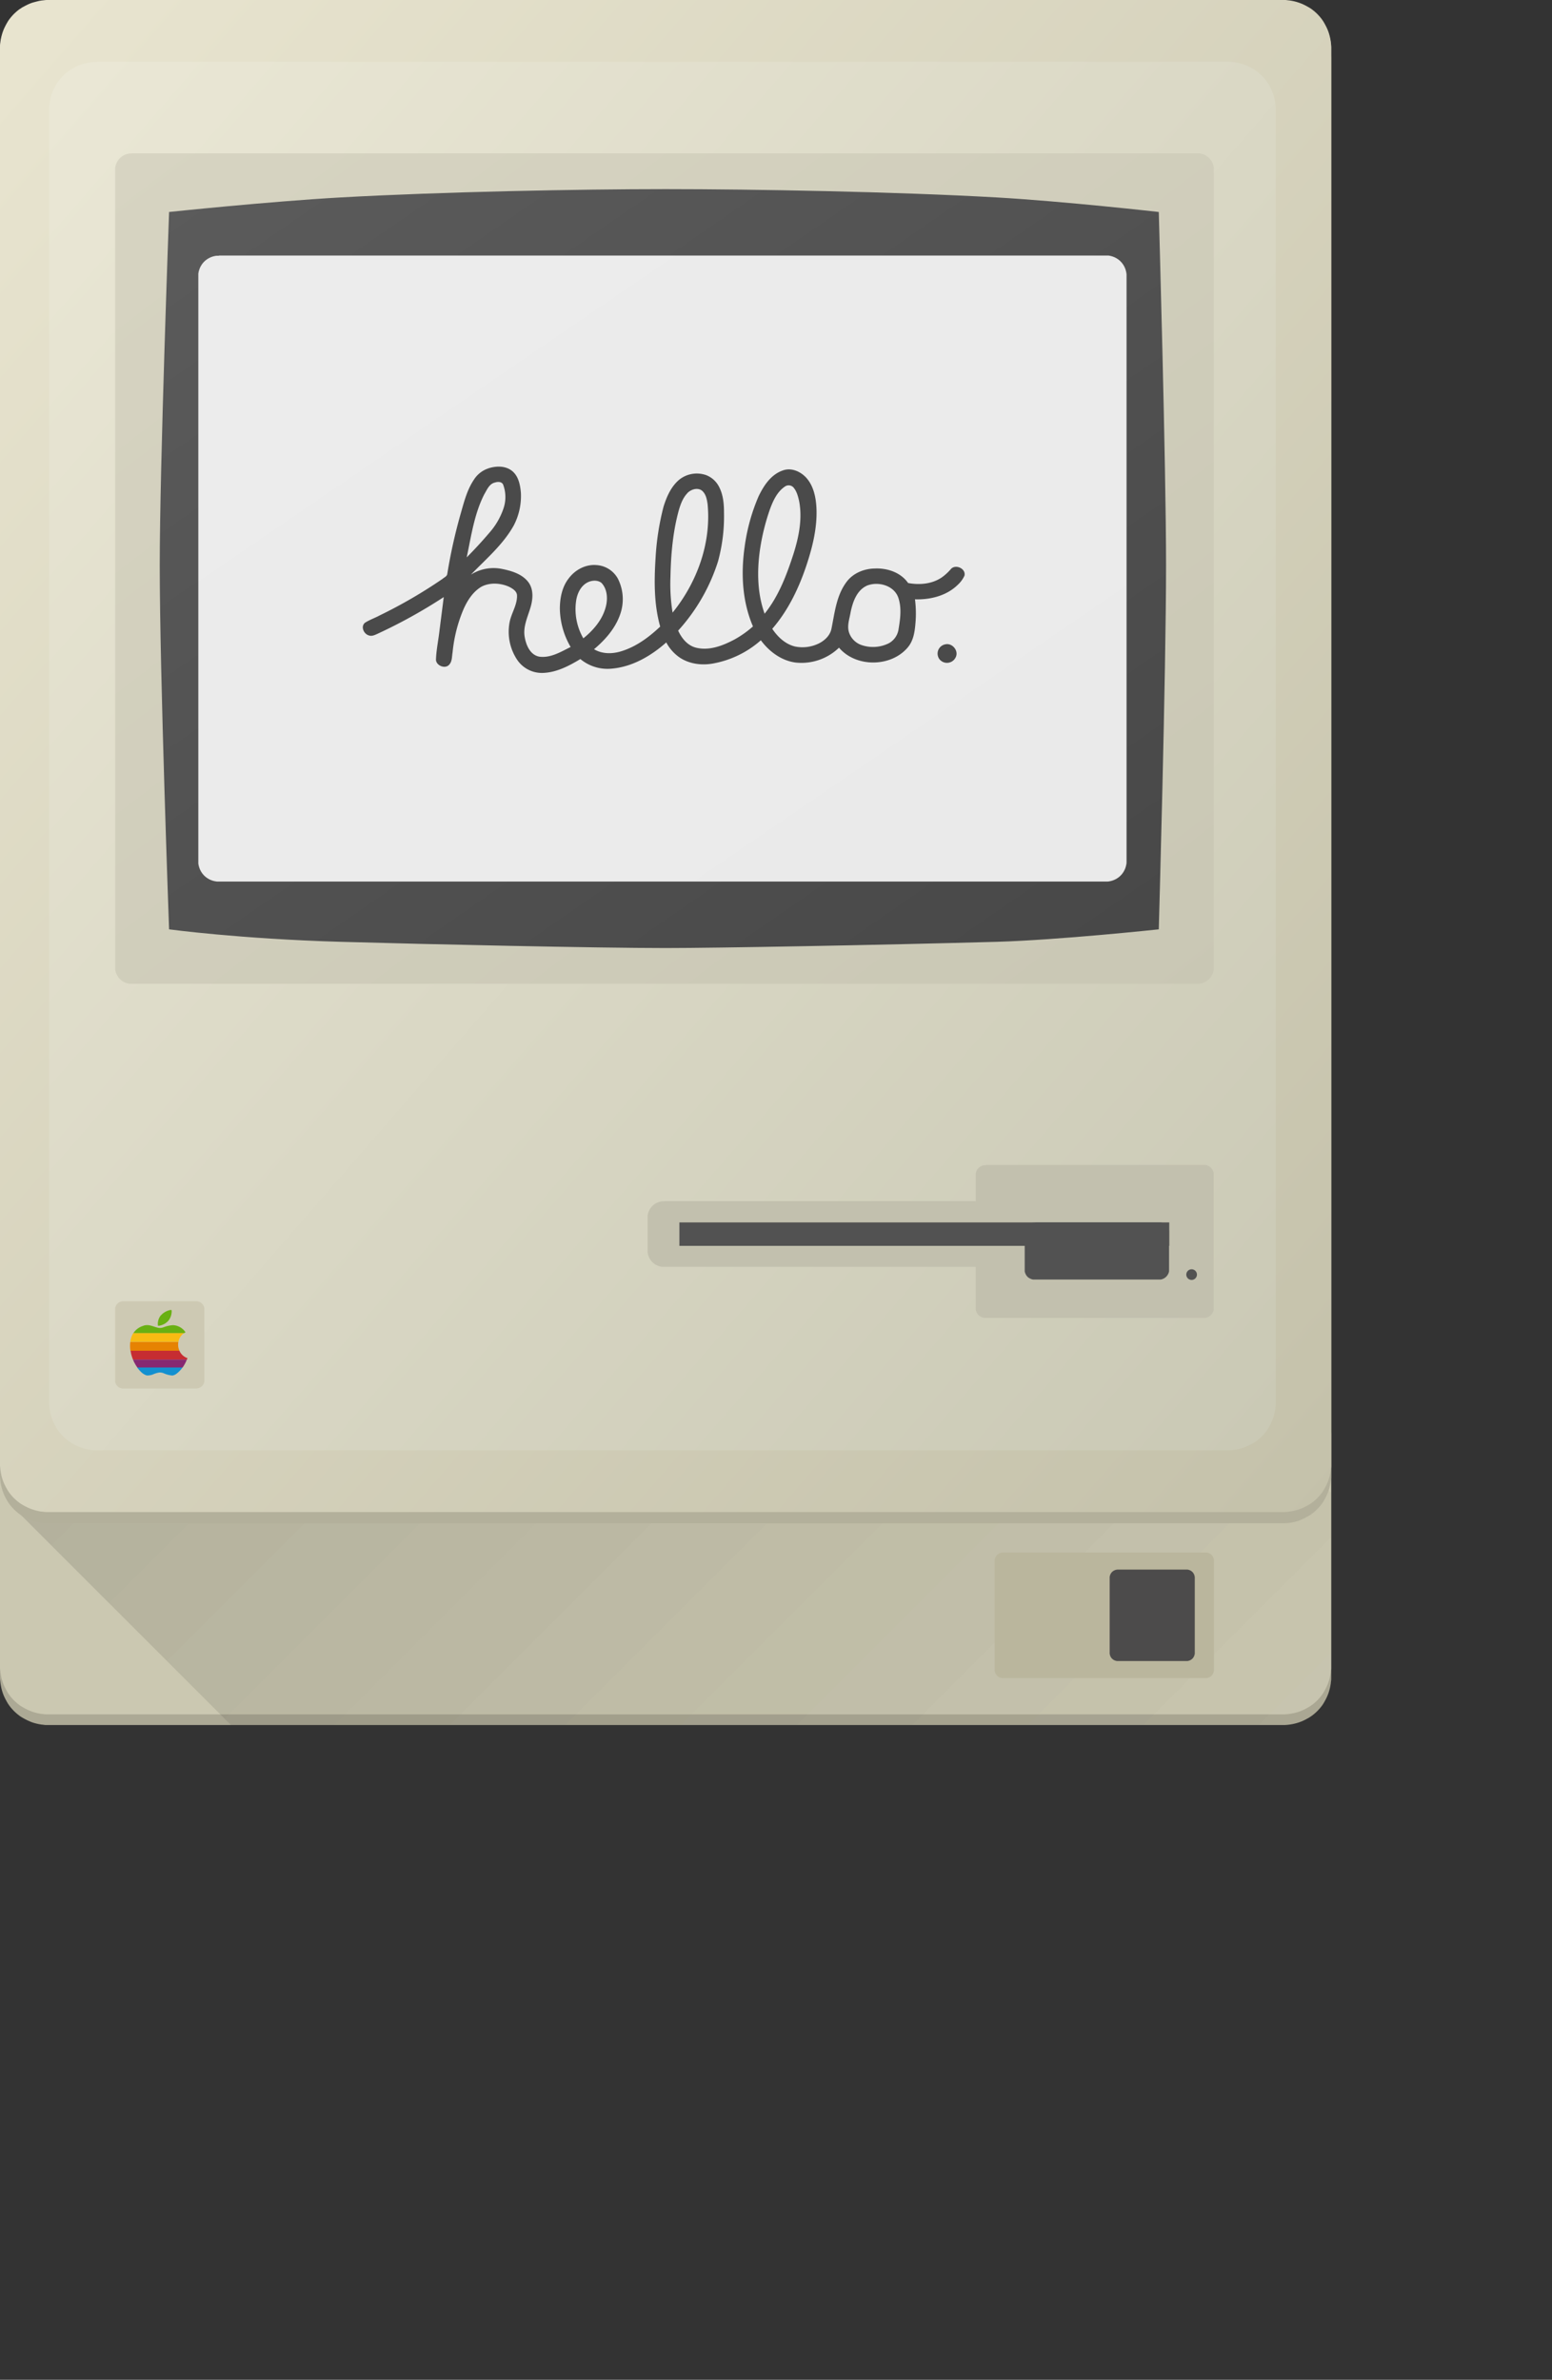 <svg xmlns="http://www.w3.org/2000/svg" xmlns:xlink="http://www.w3.org/1999/xlink" viewBox="0 0 728.71 1117.46"><rect x="0" y="0" width="728.71" height="1117.46" fill="#333333" stroke="none"/><defs><style>.cls-1{fill:none;}.cls-2{fill:#aca995;}.cls-3{fill:#cbc8b1;}.cls-4{clip-path:url(#clip-path);}.cls-5{fill:url(#linear-gradient);}.cls-6{fill:#b3b09b;}.cls-7{fill:url(#linear-gradient-3);}.cls-8{fill:url(#linear-gradient-4);}.cls-9{fill:url(#linear-gradient-5);}.cls-10{fill:#bab69d;}.cls-11{fill:#4c4b4b;}.cls-12{fill:#c2c0ae;}.cls-13{fill:#525252;}.cls-14{fill:url(#linear-gradient-6);}.cls-15{fill:url(#linear-gradient-7);}.cls-16{fill:#4a4a4a;}.cls-17{fill:#cdc9b3;}.cls-18{clip-path:url(#clip-path-2);}.cls-19{fill:#69b012;}.cls-20{fill:#f8bb13;}.cls-21{fill:#e68302;}.cls-22{fill:#c62d32;}.cls-23{fill:#862872;}.cls-24{fill:#1390d0;}</style><clipPath id="clip-path"><path class="cls-1" d="M23,.5H602q.59,0,1.17,0c.39,0,.78,0,1.17.08s.77.08,1.15.13.77.12,1.14.19.76.15,1.13.24.74.18,1.1.29L610,1.8l1.06.4,1,.44c.35.16.68.32,1,.5s.66.35,1,.54.64.38,1,.59.62.41.92.63.59.45.88.68.57.48.84.73.55.5.81.76.52.53.76.81.49.55.73.84.46.58.68.88.43.61.63.92.4.62.59,1,.37.64.54,1,.34.66.5,1,.3.68.44,1,.27.71.4,1.06.23.72.34,1.09.2.73.29,1.1.17.75.24,1.13.14.75.19,1.14.1.76.13,1.15.07.78.08,1.17,0,.78,0,1.17V787q0,.59,0,1.17c0,.39,0,.78-.08,1.17s-.08.77-.13,1.15-.12.77-.19,1.14-.15.76-.24,1.13-.18.74-.29,1.1-.22.73-.34,1.09-.26.71-.4,1.06-.29.69-.44,1-.32.68-.5,1-.35.66-.54,1-.38.64-.59,1-.41.62-.63.92-.45.59-.68.88-.48.57-.73.84-.5.55-.76.81-.53.52-.81.76-.55.49-.84.73-.58.46-.88.68-.61.43-.92.63-.62.4-1,.59-.64.37-1,.54-.66.34-1,.5l-1,.44-1.06.4-1.09.34c-.36.11-.73.2-1.1.29s-.75.17-1.13.24-.75.14-1.14.19-.76.1-1.15.13-.78.07-1.17.08L602,810H23l-1.17,0c-.39,0-.78,0-1.17-.08s-.77-.08-1.15-.13-.77-.12-1.14-.19-.76-.15-1.13-.24-.74-.18-1.1-.29-.73-.22-1.09-.34L14,808.3l-1-.44c-.35-.16-.68-.32-1-.5s-.66-.35-1-.54-.64-.38-1-.59-.62-.41-.92-.63-.59-.45-.88-.68-.57-.48-.84-.73-.55-.5-.81-.76-.52-.53-.76-.81-.49-.55-.73-.84-.46-.58-.68-.88-.43-.61-.63-.92-.4-.62-.59-1-.37-.64-.54-1-.34-.66-.5-1-.3-.68-.44-1-.27-.71-.4-1.06-.23-.72-.34-1.09-.2-.73-.29-1.1S.5,792,.43,791.63s-.14-.75-.19-1.14-.1-.76-.13-1.15S0,788.56,0,788.17s0-.78,0-1.17V23.5q0-.59,0-1.17c0-.39,0-.78.08-1.17S.19,20.39.24,20s.12-.77.19-1.14.15-.76.24-1.13S.85,17,1,16.64s.22-.73.34-1.09.26-.71.4-1.06.29-.69.44-1,.32-.68.5-1,.35-.66.54-1,.38-.64.59-1,.41-.62.63-.92.45-.59.68-.88.48-.57.73-.84.5-.55.76-.81.53-.52.81-.76.55-.49.84-.73.58-.46.88-.68.61-.43.92-.63.62-.4,1-.59.64-.37,1-.54.66-.34,1-.5l1-.44,1.06-.4,1.09-.34c.36-.11.73-.2,1.1-.29S18,1,18.37.93s.75-.14,1.14-.19.76-.1,1.15-.13.78-.07,1.17-.08S22.61.5,23,.5Z"/></clipPath><linearGradient id="linear-gradient" x1="-290.05" y1="817.47" x2="-290.05" y2="816.47" gradientTransform="matrix(312.8, -312.8, -410.12, -410.12, 426150.11, 245084.42)" gradientUnits="userSpaceOnUse"><stop offset="0" stop-opacity="0.06"/><stop offset="1" stop-opacity="0"/></linearGradient><linearGradient id="linear-gradient-3" x1="-290.73" y1="817.66" x2="-289.75" y2="816.68" gradientTransform="matrix(625, 0, 0, -709.98, 181719, 580538.28)" gradientUnits="userSpaceOnUse"><stop offset="0" stop-color="#e8e4cf"/><stop offset="1" stop-color="#c4c1aa"/></linearGradient><linearGradient id="linear-gradient-4" x1="-290.71" y1="817.67" x2="-289.71" y2="816.68" gradientTransform="matrix(576, 0, 0, -652, 167483, 533167)" gradientUnits="userSpaceOnUse"><stop offset="0" stop-color="#eae7d5"/><stop offset="1" stop-color="#c9c8b4"/></linearGradient><linearGradient id="linear-gradient-5" x1="-290.7" y1="817.83" x2="-289.68" y2="816.82" gradientTransform="matrix(516, 0, 0, -390, 150054, 319025)" gradientUnits="userSpaceOnUse"><stop offset="0" stop-color="#d7d4c2"/><stop offset="1" stop-color="#c9c7b4"/></linearGradient><linearGradient id="linear-gradient-6" x1="-290.79" y1="818.02" x2="-289.67" y2="816.82" gradientTransform="matrix(472.5, 0, 0, -356.33, 137416.5, 291514.16)" gradientUnits="userSpaceOnUse"><stop offset="0" stop-color="#5e5e5e"/><stop offset="1" stop-color="#474747"/></linearGradient><linearGradient id="linear-gradient-7" x1="-290.64" y1="817.93" x2="-289.62" y2="816.92" gradientTransform="matrix(436, 0, 0, -294, 126813, 240593)" gradientUnits="userSpaceOnUse"><stop offset="0" stop-color="#ececec"/><stop offset="1" stop-color="#eaeaea"/></linearGradient><clipPath id="clip-path-2"><path class="cls-1" d="M58,611H92l.41,0,.4.05.38.1a2.84,2.84,0,0,1,.38.13,2.21,2.21,0,0,1,.35.16,2.33,2.33,0,0,1,.34.2l.31.22.29.26c.09.09.17.19.26.29a3.46,3.46,0,0,1,.22.31,2.33,2.33,0,0,1,.2.34,2.21,2.21,0,0,1,.16.35,2.84,2.84,0,0,1,.13.38c0,.12.07.25.1.38s0,.27,0,.4,0,.27,0,.41v33c0,.14,0,.27,0,.41s0,.26,0,.4-.06.26-.1.38a2.84,2.84,0,0,1-.13.38,2.21,2.21,0,0,1-.16.35,2.33,2.33,0,0,1-.2.34,3.46,3.46,0,0,1-.22.31c-.09.1-.17.2-.26.29l-.29.26-.31.22a2.33,2.33,0,0,1-.34.2,2.21,2.21,0,0,1-.35.16,2.84,2.84,0,0,1-.38.13l-.38.1-.4.05L92,652H58l-.41,0-.4-.05-.38-.1a2.84,2.84,0,0,1-.38-.13,2.21,2.21,0,0,1-.35-.16,2.33,2.33,0,0,1-.34-.2l-.31-.22-.29-.26c-.09-.09-.17-.19-.26-.29a3.46,3.46,0,0,1-.22-.31,2.33,2.33,0,0,1-.2-.34,2.21,2.21,0,0,1-.16-.35,2.84,2.84,0,0,1-.13-.38c0-.12-.07-.25-.1-.38s0-.27,0-.4,0-.27,0-.41V615c0-.14,0-.27,0-.41s0-.26,0-.4.06-.26.1-.38a2.84,2.84,0,0,1,.13-.38,2.21,2.21,0,0,1,.16-.35,2.33,2.33,0,0,1,.2-.34,3.46,3.46,0,0,1,.22-.31c.09-.1.17-.2.26-.29l.29-.26.31-.22a2.33,2.33,0,0,1,.34-.2,2.21,2.21,0,0,1,.35-.16,2.84,2.84,0,0,1,.38-.13l.38-.1.4-.05Z"/></clipPath></defs><title>Asset 1</title><g id="Layer_2" data-name="Layer 2"><g id="Layer_1-2" data-name="Layer 1"><g id="Housing-bottom"><path id="Mask-Copy" class="cls-2" d="M23,.5H602q.59,0,1.17,0c.39,0,.78,0,1.17.08s.77.08,1.15.13.77.12,1.14.19.76.15,1.13.24.74.18,1.1.29L610,1.8l1.06.4,1,.44c.35.16.68.32,1,.5s.66.35,1,.54.64.38,1,.59.62.41.92.63.59.45.88.68.57.48.84.73.55.5.81.76.52.53.76.81.49.55.73.84.46.58.68.88.43.61.63.92.4.62.59,1,.37.64.54,1,.34.66.5,1,.3.68.44,1,.27.71.4,1.06.23.72.34,1.09.2.73.29,1.1.17.75.24,1.13.14.75.19,1.14.1.76.13,1.15.07.78.08,1.17,0,.78,0,1.17V787q0,.59,0,1.17c0,.39,0,.78-.08,1.17s-.08.77-.13,1.15-.12.77-.19,1.14-.15.76-.24,1.13-.18.74-.29,1.1-.22.73-.34,1.09-.26.71-.4,1.06-.29.69-.44,1-.32.68-.5,1-.35.66-.54,1-.38.64-.59,1-.41.62-.63.92-.45.59-.68.88-.48.57-.73.84-.5.55-.76.81-.53.52-.81.76-.55.49-.84.73-.58.46-.88.68-.61.43-.92.63-.62.4-1,.59-.64.37-1,.54-.66.34-1,.5l-1,.44-1.06.4-1.09.34c-.36.11-.73.2-1.1.29s-.75.17-1.13.24-.75.14-1.14.19-.76.1-1.15.13-.78.07-1.17.08L602,810H23l-1.17,0c-.39,0-.78,0-1.17-.08s-.77-.08-1.15-.13-.77-.12-1.14-.19-.76-.15-1.13-.24-.74-.18-1.1-.29-.73-.22-1.09-.34L14,808.3l-1-.44c-.35-.16-.68-.32-1-.5s-.66-.35-1-.54-.64-.38-1-.59-.62-.41-.92-.63-.59-.45-.88-.68-.57-.48-.84-.73-.55-.5-.81-.76-.52-.53-.76-.81-.49-.55-.73-.84-.46-.58-.68-.88-.43-.61-.63-.92-.4-.62-.59-1-.37-.64-.54-1-.34-.66-.5-1-.3-.68-.44-1-.27-.71-.4-1.06-.23-.72-.34-1.09-.2-.73-.29-1.1S.5,792,.43,791.63s-.14-.75-.19-1.14-.1-.76-.13-1.15S0,788.56,0,788.17s0-.78,0-1.17V23.5q0-.59,0-1.17c0-.39,0-.78.08-1.17S.19,20.39.24,20s.12-.77.19-1.14.15-.76.24-1.13S.85,17,1,16.64s.22-.73.34-1.09.26-.71.4-1.06.29-.69.44-1,.32-.68.5-1,.35-.66.54-1,.38-.64.59-1,.41-.62.63-.92.45-.59.68-.88.48-.57.73-.84.5-.55.76-.81.53-.52.81-.76.55-.49.84-.73.58-.46.88-.68.61-.43.92-.63.62-.4,1-.59.64-.37,1-.54.66-.34,1-.5l1-.44,1.06-.4,1.09-.34c.36-.11.73-.2,1.1-.29S18,1,18.37.93s.75-.14,1.14-.19.76-.1,1.15-.13.78-.07,1.17-.08S22.61.5,23,.5Z"/><path id="Mask" class="cls-3" d="M23,651.5H602l1.17,0c.39,0,.78,0,1.17.08s.77.08,1.15.13.77.12,1.14.19.76.15,1.13.24.74.18,1.1.29l1.09.34,1.06.4,1,.44c.35.16.68.32,1,.5s.66.35,1,.54.64.38,1,.59.62.41.92.63.59.45.88.68.57.48.84.73.55.5.81.76.52.53.76.81.49.55.73.84.46.58.68.88.43.61.63.92.4.62.59,1,.37.64.54,1,.34.66.5,1,.3.68.44,1,.27.71.4,1.06.23.72.34,1.09.2.73.29,1.1.17.75.24,1.13.14.75.19,1.14.1.76.13,1.15.07.78.08,1.17,0,.78,0,1.17V782q0,.59,0,1.17c0,.39,0,.78-.08,1.17s-.08.77-.13,1.15-.12.77-.19,1.14-.15.76-.24,1.13-.18.74-.29,1.1-.22.73-.34,1.09-.26.71-.4,1.06-.29.69-.44,1-.32.68-.5,1-.35.66-.54,1-.38.64-.59,1-.41.62-.63.92-.45.59-.68.88-.48.57-.73.84-.5.55-.76.81-.53.52-.81.76-.55.49-.84.73-.58.46-.88.68-.61.43-.92.63-.62.4-1,.59-.64.37-1,.54-.66.34-1,.5l-1,.44-1.06.4-1.09.34c-.36.11-.73.2-1.1.29s-.75.17-1.13.24-.75.14-1.14.19-.76.1-1.15.13-.78.07-1.17.08L602,805H23l-1.17,0c-.39,0-.78,0-1.17-.08s-.77-.08-1.15-.13-.77-.12-1.14-.19-.76-.15-1.13-.24-.74-.18-1.1-.29l-1.09-.34L14,803.3l-1-.44c-.35-.16-.68-.32-1-.5s-.66-.35-1-.54-.64-.38-1-.59-.62-.41-.92-.63-.59-.45-.88-.68-.57-.48-.84-.73-.55-.5-.81-.76-.52-.53-.76-.81-.49-.55-.73-.84-.46-.58-.68-.88-.43-.61-.63-.92-.4-.62-.59-1-.37-.64-.54-1-.34-.66-.5-1-.3-.68-.44-1-.27-.71-.4-1.06-.23-.72-.34-1.09-.2-.73-.29-1.1S.5,787,.43,786.63s-.14-.75-.19-1.14-.1-.76-.13-1.15S0,783.56,0,783.17s0-.78,0-1.17V674.5q0-.59,0-1.17c0-.39,0-.78.08-1.17s.08-.77.13-1.15.12-.77.19-1.14.15-.76.24-1.13.18-.74.29-1.1.22-.73.34-1.09.26-.71.4-1.06.29-.69.44-1,.32-.68.5-1,.35-.66.54-1,.38-.64.59-1,.41-.62.63-.92.45-.59.68-.88.48-.57.73-.84.5-.55.76-.81.53-.52.81-.76.55-.49.84-.73.58-.46.88-.68.61-.43.92-.63.62-.4,1-.59.64-.37,1-.54.66-.34,1-.5l1-.44,1.06-.4,1.09-.34c.36-.11.73-.2,1.1-.29s.75-.17,1.13-.24.75-.14,1.14-.19.76-.1,1.15-.13.78-.07,1.17-.08Z"/><g class="cls-4"><path id="Rectangle-32-Copy" class="cls-5" d="M5.78,707.34l312.81-312.8L728.71,804.66,415.9,1117.46Z"/><path id="Rectangle-32" class="cls-5" d="M5.78,707.34l312.81-312.8L728.71,804.66,415.9,1117.46Z"/></g></g><g id="Housing-top"><path id="Rectangle-20-Copy" class="cls-6" d="M23,5.28H602l1.17,0c.39,0,.78,0,1.17.08s.77.08,1.15.13.77.12,1.14.19.76.15,1.13.24.74.18,1.1.29.73.22,1.09.34.71.26,1.06.4.69.28,1,.44.68.32,1,.5.66.35,1,.54.64.38,1,.59.62.41.92.63.59.45.88.68.57.48.84.73.55.5.81.76.52.53.76.81.49.55.73.84.46.58.68.88.43.6.63.92.4.62.59.94.37.65.54,1,.34.67.5,1,.3.69.44,1,.27.7.4,1.06.23.72.34,1.09.2.73.29,1.1.17.75.24,1.13.14.75.19,1.14.1.76.13,1.15.07.77.08,1.16,0,.79,0,1.18v664q0,.59,0,1.17c0,.39,0,.78-.08,1.17s-.08.77-.13,1.15-.12.77-.19,1.14-.15.76-.24,1.13-.18.74-.29,1.1-.22.73-.34,1.09-.26.71-.4,1.06-.29.69-.44,1-.32.67-.5,1-.35.66-.54,1-.38.64-.59,1-.41.62-.63.92-.45.59-.68.88-.48.57-.73.84-.5.55-.76.81-.53.52-.81.76-.55.49-.84.73-.58.46-.88.68-.61.43-.92.63-.62.4-1,.59-.64.37-1,.54-.66.34-1,.5l-1,.44L610,714l-1.09.34c-.36.11-.73.2-1.1.29s-.75.17-1.13.24-.75.14-1.14.19-.76.1-1.15.13-.78.07-1.17.08l-1.17,0H23l-1.17,0c-.39,0-.78,0-1.17-.08s-.77-.08-1.15-.13-.77-.12-1.14-.19-.76-.15-1.13-.24-.74-.18-1.1-.29L15.05,714l-1.06-.4-1-.44c-.35-.16-.68-.32-1-.5s-.66-.35-1-.54-.64-.38-1-.59-.62-.41-.92-.63-.59-.45-.88-.68-.57-.48-.84-.73-.55-.5-.81-.76-.52-.53-.76-.81-.49-.55-.73-.84-.46-.58-.68-.88-.43-.6-.63-.92-.4-.62-.59-1-.37-.64-.54-1-.34-.66-.5-1-.3-.69-.44-1-.27-.7-.4-1.06-.23-.72-.34-1.09-.2-.73-.29-1.1-.17-.75-.24-1.13-.14-.75-.19-1.14-.1-.76-.13-1.15S0,693.82,0,693.43s0-.78,0-1.17v-664c0-.39,0-.79,0-1.18s0-.77.08-1.16.08-.77.13-1.15.12-.77.19-1.14.15-.76.24-1.13.18-.74.29-1.1.22-.73.34-1.09.26-.71.4-1.06.29-.7.44-1,.32-.67.5-1,.35-.65.54-1,.38-.63.59-.94.41-.62.63-.92.45-.59.68-.88.48-.57.73-.84.5-.55.76-.81.53-.52.81-.76.55-.49.84-.73.58-.46.88-.68.61-.43.92-.63.62-.4,1-.59.64-.37,1-.54.66-.34,1-.5.68-.3,1-.44.71-.28,1.06-.4.72-.24,1.09-.34S16.87,6,17.24,6s.75-.17,1.13-.24.75-.14,1.14-.19.76-.1,1.15-.13.78-.07,1.17-.08Z"/><path id="Rectangle-20" class="cls-7" d="M23,0H602l1.17,0c.39,0,.78,0,1.17.08s.77.08,1.15.13.77.12,1.14.19.76.15,1.13.24.74.18,1.1.29L610,1.3l1.06.4,1,.44c.35.16.68.32,1,.5s.66.35,1,.54.64.38,1,.59.62.41.92.63.59.45.88.68.57.48.84.73.55.5.81.76.52.53.76.81.49.55.73.84.46.58.68.88.43.61.63.92.4.62.59,1,.37.64.54,1,.34.66.5,1,.3.68.44,1,.27.71.4,1.06.23.72.34,1.09.2.73.29,1.1.17.75.24,1.13.14.75.19,1.14.1.76.13,1.15.07.78.08,1.17,0,.78,0,1.17V687c0,.39,0,.79,0,1.18s0,.77-.08,1.16-.08.77-.13,1.15-.12.77-.19,1.14-.15.76-.24,1.13-.18.74-.29,1.1-.22.73-.34,1.09-.26.71-.4,1.06-.29.7-.44,1-.32.67-.5,1-.35.65-.54,1-.38.63-.59,1-.41.61-.63.91-.45.59-.68.88-.48.57-.73.84-.5.55-.76.81-.53.52-.81.76-.55.49-.84.73-.58.46-.88.68-.61.43-.92.63-.62.4-1,.59-.64.37-1,.54-.66.34-1,.5-.68.3-1,.44-.71.28-1.06.4-.72.24-1.09.34-.73.21-1.1.29-.75.17-1.13.24-.75.14-1.14.19l-1.15.14-1.17.08L602,710H23l-1.17,0-1.17-.08-1.15-.14c-.39,0-.77-.11-1.14-.19s-.76-.15-1.13-.24-.74-.18-1.1-.29-.73-.22-1.09-.34-.71-.26-1.06-.4-.69-.28-1-.44-.68-.32-1-.5-.66-.35-1-.54-.64-.38-1-.59-.62-.41-.92-.63-.59-.45-.88-.68-.57-.48-.84-.73-.55-.5-.81-.76-.52-.53-.76-.81-.49-.55-.73-.84-.46-.58-.68-.88-.43-.6-.63-.91-.4-.63-.59-1-.37-.65-.54-1-.34-.67-.5-1-.3-.69-.44-1-.27-.7-.4-1.06-.23-.72-.34-1.09-.2-.73-.29-1.1S.5,692,.43,691.61s-.14-.75-.19-1.14-.1-.76-.13-1.15S0,688.55,0,688.16s0-.79,0-1.18V23q0-.59,0-1.17c0-.39,0-.78.08-1.17s.08-.77.13-1.15.12-.77.19-1.14.15-.76.24-1.13.18-.74.29-1.1.22-.73.34-1.09.26-.71.4-1.06.29-.69.44-1,.32-.68.5-1,.35-.66.54-1,.38-.64.59-1,.41-.62.63-.92.45-.59.68-.88.48-.57.73-.84.5-.55.76-.81.53-.52.81-.76.55-.49.84-.73.58-.46.88-.68S9.71,4,10,3.77s.62-.4,1-.59.64-.37,1-.54.66-.34,1-.5l1-.44,1.06-.4L16.14,1c.36-.11.73-.2,1.1-.29S18,.5,18.37.43s.75-.14,1.14-.19.76-.1,1.15-.13S21.44,0,21.83,0Z"/><path id="Rectangle-20-Copy-2" class="cls-8" d="M46,29H576q.59,0,1.17,0c.39,0,.78,0,1.17.08s.77.08,1.15.13.77.12,1.14.19.76.15,1.13.24.74.18,1.1.29l1.09.34,1.06.4,1,.44c.35.16.68.32,1,.5s.66.35,1,.54.64.38,1,.59.62.41.92.63.59.45.88.68.57.48.84.73.55.5.81.76.52.53.76.81.49.55.73.84.46.58.68.88.43.61.63.92.4.62.59.95.37.64.54,1,.34.66.5,1,.3.68.44,1,.27.71.4,1.06.23.72.34,1.09.2.73.29,1.1.17.75.24,1.13.14.75.19,1.14.1.76.13,1.15.07.78.08,1.17,0,.78,0,1.17V658q0,.59,0,1.17c0,.39,0,.78-.08,1.17s-.08.77-.13,1.15-.12.77-.19,1.14-.15.76-.24,1.13-.18.74-.29,1.1-.22.73-.34,1.09-.26.71-.4,1.06-.29.69-.44,1-.32.68-.5,1-.35.66-.54,1-.38.64-.59,1-.41.62-.63.92-.45.59-.68.88-.48.57-.73.84-.5.55-.76.81-.53.52-.81.76-.55.49-.84.73-.58.46-.88.68-.61.43-.92.63-.62.4-1,.59-.64.37-1,.54-.66.34-1,.5l-1,.44-1.06.4-1.09.34c-.36.11-.73.2-1.1.29s-.75.17-1.13.24-.75.14-1.14.19-.76.1-1.15.13-.78.07-1.17.08L576,681H46l-1.17,0c-.39,0-.78,0-1.17-.08s-.77-.08-1.15-.13-.77-.12-1.14-.19-.76-.15-1.13-.24-.74-.18-1.1-.29l-1.09-.34L37,679.3l-1-.44c-.35-.16-.68-.32-1-.5s-.66-.35-1-.54-.64-.38-.95-.59-.62-.41-.92-.63-.59-.45-.88-.68-.57-.48-.84-.73-.55-.5-.81-.76-.52-.53-.76-.81-.49-.55-.73-.84-.46-.58-.68-.88-.43-.61-.63-.92-.4-.62-.59-1-.37-.64-.54-1-.34-.66-.5-1-.3-.68-.44-1-.27-.71-.4-1.06-.23-.72-.34-1.09-.2-.73-.29-1.1-.17-.75-.24-1.13-.14-.75-.19-1.14-.1-.76-.13-1.15-.07-.78-.08-1.17,0-.78,0-1.17V52q0-.59,0-1.17c0-.39,0-.78.08-1.17s.08-.77.13-1.15.12-.77.19-1.14.15-.76.24-1.13.18-.74.29-1.1.22-.73.34-1.09.26-.71.4-1.06.29-.69.44-1,.32-.68.5-1,.35-.66.54-1,.38-.64.59-.95.41-.62.63-.92.45-.59.68-.88.48-.57.73-.84.5-.55.76-.81.53-.52.81-.76.55-.49.84-.73.58-.46.88-.68.61-.43.92-.63.62-.4.95-.59.64-.37,1-.54.66-.34,1-.5l1-.44,1.06-.4L39.14,30c.36-.11.73-.2,1.1-.29s.75-.17,1.13-.24.75-.14,1.14-.19.76-.1,1.15-.13.78-.07,1.17-.08S45.61,29,46,29Z"/><path id="Rectangle-22" class="cls-9" d="M62,72H562.41c.13,0,.27,0,.4,0l.4,0,.4.07.39.08.39.1.37.12.37.14a3,3,0,0,1,.36.16l.36.17.34.19.33.2.31.22.31.24a3.47,3.47,0,0,1,.29.25,10.7,10.7,0,0,1,.55.55,3.47,3.47,0,0,1,.25.29l.24.31.22.31c.07.11.14.22.2.33l.19.35.18.35q.07.17.15.36c.05.12.09.24.14.37l.12.37c0,.13.07.26.1.39s.06.26.08.39,0,.26.07.39,0,.27,0,.41,0,.27,0,.4,0,.27,0,.41V454c0,.14,0,.27,0,.41s0,.27,0,.4,0,.27,0,.4,0,.27-.07.4-.05.26-.08.39-.07.26-.1.39l-.12.37c0,.13-.09.25-.14.37s-.1.25-.15.36l-.18.36-.19.34c-.06.11-.13.22-.2.33l-.22.31-.24.31a3.47,3.47,0,0,1-.25.29,10.7,10.7,0,0,1-.55.55,3.47,3.47,0,0,1-.29.25l-.31.24-.31.22-.33.2-.34.19-.36.18-.36.15-.37.14-.37.12-.39.1-.39.08-.4.07-.4,0c-.13,0-.27,0-.4,0H61.59c-.13,0-.27,0-.4,0l-.41,0-.39-.07-.39-.08-.39-.1-.37-.12-.37-.14-.36-.15-.35-.18-.35-.19-.33-.2-.31-.22-.31-.24a3.47,3.47,0,0,1-.29-.25,10.7,10.7,0,0,1-.55-.55,3.47,3.47,0,0,1-.25-.29l-.24-.31-.22-.31c-.07-.11-.14-.22-.2-.33l-.19-.34c-.06-.12-.12-.24-.17-.36a3,3,0,0,1-.16-.36c-.05-.12-.09-.24-.14-.37l-.12-.37c0-.13-.07-.26-.1-.39s-.06-.26-.08-.39,0-.26-.07-.4,0-.26,0-.4,0-.27,0-.4,0-.27,0-.41V80c0-.14,0-.27,0-.41s0-.27,0-.4,0-.27,0-.41,0-.26.07-.39.05-.26.08-.39.07-.26.1-.39l.12-.37c0-.13.09-.25.14-.37a3,3,0,0,1,.16-.36,3.78,3.78,0,0,1,.17-.35l.19-.35c.06-.11.13-.22.2-.33l.22-.31.24-.31a3.47,3.47,0,0,1,.25-.29,10.7,10.7,0,0,1,.55-.55,3.47,3.47,0,0,1,.29-.25l.31-.24.31-.22.33-.2.35-.19.35-.17a3,3,0,0,1,.36-.16l.37-.14.37-.12.39-.1.39-.08.39-.07.41,0c.13,0,.27,0,.4,0Z"/></g><g id="Keyboard-input"><path id="Rectangle-33" class="cls-10" d="M471,729h95l.41,0,.4.05.38.1a2.43,2.43,0,0,1,.38.13,2.21,2.21,0,0,1,.35.16,2.33,2.33,0,0,1,.34.2l.31.22.29.26c.09.09.17.19.26.29l.23.31a3.72,3.72,0,0,1,.19.34,3.78,3.78,0,0,1,.17.35c0,.13.09.25.12.38s.07.25.1.38,0,.27.05.4,0,.27,0,.41v51c0,.14,0,.27,0,.41s0,.26-.05.4-.06.26-.1.38-.08.25-.12.38a3.78,3.78,0,0,1-.17.35,3.72,3.72,0,0,1-.19.34l-.23.31c-.09.1-.17.2-.26.29l-.29.26-.31.22a2.33,2.33,0,0,1-.34.2,2.21,2.21,0,0,1-.35.16,2.43,2.43,0,0,1-.38.13l-.38.1-.4.05-.41,0H471l-.41,0-.4-.05-.38-.1a2.84,2.84,0,0,1-.38-.13,2.21,2.21,0,0,1-.35-.16,2.33,2.33,0,0,1-.34-.2l-.31-.22-.29-.26c-.09-.09-.17-.19-.26-.29a3.46,3.46,0,0,1-.22-.31,2.33,2.33,0,0,1-.2-.34,2.21,2.21,0,0,1-.16-.35,2.84,2.84,0,0,1-.13-.38c0-.12-.07-.25-.1-.38s0-.27-.05-.4,0-.27,0-.41V733c0-.14,0-.27,0-.41s0-.26.05-.4.06-.26.1-.38a2.84,2.84,0,0,1,.13-.38,2.21,2.21,0,0,1,.16-.35,2.33,2.33,0,0,1,.2-.34,3.46,3.46,0,0,1,.22-.31c.09-.1.17-.2.26-.29l.29-.26.31-.22a2.33,2.33,0,0,1,.34-.2,2.21,2.21,0,0,1,.35-.16,2.84,2.84,0,0,1,.38-.13l.38-.1.4-.05Z"/><path id="Rectangle-34" class="cls-11" d="M525,737h32l.41,0,.4.05.38.1a2.84,2.84,0,0,1,.38.13,2.21,2.21,0,0,1,.35.16,2.33,2.33,0,0,1,.34.2l.31.22.29.26c.09.09.17.19.26.29a3.46,3.46,0,0,1,.22.31,2.33,2.33,0,0,1,.2.34,2.21,2.21,0,0,1,.16.35,2.84,2.84,0,0,1,.13.38c0,.12.07.25.1.38s0,.27.05.4,0,.27,0,.41v35c0,.14,0,.27,0,.41s0,.26-.05.4-.06.26-.1.38a2.84,2.84,0,0,1-.13.38,2.21,2.21,0,0,1-.16.35,2.33,2.33,0,0,1-.2.34,3.46,3.46,0,0,1-.22.31c-.09.1-.17.2-.26.29l-.29.26-.31.22a2.33,2.33,0,0,1-.34.2,2.21,2.21,0,0,1-.35.16,2.84,2.84,0,0,1-.38.13l-.38.1-.4.05-.41,0H525l-.41,0-.4-.05-.38-.1a2.84,2.84,0,0,1-.38-.13,2.21,2.21,0,0,1-.35-.16,2.33,2.33,0,0,1-.34-.2l-.31-.22-.29-.26c-.09-.09-.17-.19-.26-.29a3.46,3.46,0,0,1-.22-.31,2.33,2.33,0,0,1-.2-.34,2.21,2.21,0,0,1-.16-.35,2.84,2.84,0,0,1-.13-.38c0-.12-.07-.25-.1-.38s0-.27-.05-.4,0-.27,0-.41V741c0-.14,0-.27,0-.41s0-.26.05-.4.06-.26.1-.38a2.84,2.84,0,0,1,.13-.38,2.21,2.21,0,0,1,.16-.35,2.33,2.33,0,0,1,.2-.34,3.46,3.46,0,0,1,.22-.31c.09-.1.17-.2.26-.29l.29-.26.31-.22a2.33,2.33,0,0,1,.34-.2,2.21,2.21,0,0,1,.35-.16,2.84,2.84,0,0,1,.38-.13l.38-.1.4-.05Z"/></g><g id="Floppy-drive"><path id="Rectangle-26-Copy" class="cls-12" d="M463,547H565.51l.25,0,.25,0,.24.06.24.06.24.07.23.09.22.1.22.1.22.12.2.13.2.14a.9.9,0,0,1,.19.15l.19.15.17.17.17.17.15.19a1.39,1.39,0,0,1,.15.19,1.43,1.43,0,0,1,.14.2l.13.2.12.22c0,.07.07.14.1.22a2.14,2.14,0,0,1,.1.22l.09.23c0,.08,0,.16.07.24s.05.16.07.24a2,2,0,0,0,0,.24c0,.08,0,.17,0,.25l0,.25c0,.09,0,.17,0,.25a2.26,2.26,0,0,1,0,.26v62a2.26,2.26,0,0,1,0,.26c0,.08,0,.16,0,.25l0,.25c0,.08,0,.17,0,.25a2,2,0,0,0,0,.24c0,.08-.05.16-.07.24s0,.16-.07.24l-.09.23a2.14,2.14,0,0,1-.1.22c0,.08-.07.15-.1.22l-.12.22-.13.2a1.43,1.43,0,0,1-.14.2,1.39,1.39,0,0,1-.15.19l-.15.19-.17.17-.17.17-.19.15a.9.9,0,0,1-.19.15l-.2.14-.2.13-.22.12-.22.1-.22.1-.23.09-.24.07-.24.06-.24.06-.25,0-.25,0h-103l-.25,0-.25,0-.24-.06-.24-.06-.24-.07-.23-.09-.22-.1-.22-.1-.22-.12-.2-.13L460,618a.9.9,0,0,1-.19-.15l-.19-.15-.17-.17-.17-.17-.15-.19A.9.9,0,0,1,459,617a1.43,1.43,0,0,1-.14-.2l-.13-.2-.12-.22c0-.07-.07-.14-.1-.22a2.14,2.14,0,0,1-.1-.22l-.09-.23c0-.08,0-.16-.07-.24a2.1,2.1,0,0,1-.06-.24l-.06-.24c0-.08,0-.17,0-.25l0-.25c0-.09,0-.17,0-.25a2.26,2.26,0,0,1,0-.26V552a2.26,2.26,0,0,1,0-.26c0-.08,0-.16,0-.25l0-.25c0-.08,0-.17,0-.25l.06-.24a2.1,2.1,0,0,1,.06-.24c0-.08.05-.16.07-.24l.09-.23a2.14,2.14,0,0,1,.1-.22c0-.08.07-.15.1-.22l.12-.22.13-.2a1.43,1.43,0,0,1,.14-.2.9.9,0,0,1,.15-.19l.15-.19.17-.17.17-.17.19-.15A.9.9,0,0,1,460,548l.2-.14.2-.13.22-.12.22-.1.22-.1.23-.09.24-.07.24-.06.24-.06.25,0,.25,0H463Z"/><path id="Rectangle-25-Copy" class="cls-12" d="M312,564H547.41c.13,0,.27,0,.4,0l.4,0,.4.07.39.08.39.1.37.12.37.14a3,3,0,0,1,.36.16l.36.17.34.19.33.2.31.22.31.24a3.47,3.47,0,0,1,.29.25,10.7,10.7,0,0,1,.55.55,3.47,3.47,0,0,1,.25.29l.24.31.22.31c.07.11.14.22.2.33l.19.35.18.35q.07.16.15.36c.05.12.09.24.14.37l.12.37c0,.13.07.26.1.39s.06.26.08.39,0,.26.07.39,0,.27,0,.41l0,.4c0,.14,0,.27,0,.41v15c0,.14,0,.27,0,.41l0,.4c0,.14,0,.27,0,.41s0,.26-.07.39-.05.26-.08.39-.07.26-.1.39l-.12.37c0,.13-.09.25-.14.37s-.1.25-.15.36l-.18.35-.19.35c-.06.11-.13.22-.2.33l-.22.31-.24.31a3.47,3.47,0,0,1-.25.29,10.7,10.7,0,0,1-.55.55,3.47,3.47,0,0,1-.29.25l-.31.24-.31.22-.33.2-.34.19-.36.17a3,3,0,0,1-.36.16l-.37.14-.37.12-.39.1-.39.08-.4.07-.4,0c-.13,0-.27,0-.4,0H311.59c-.13,0-.27,0-.4,0l-.41,0-.39-.07-.39-.08-.39-.1-.37-.12-.37-.14a3,3,0,0,1-.36-.16l-.35-.17-.35-.19-.33-.2-.31-.22-.31-.24a3.47,3.47,0,0,1-.29-.25,10.7,10.7,0,0,1-.55-.55,3.47,3.47,0,0,1-.25-.29l-.24-.31-.22-.31c-.07-.11-.14-.22-.2-.33l-.19-.35a3.78,3.78,0,0,1-.17-.35,3,3,0,0,1-.16-.36c0-.12-.09-.24-.14-.37l-.12-.37c0-.13-.07-.26-.1-.39s-.06-.26-.08-.39,0-.26-.07-.39,0-.27,0-.41,0-.27,0-.4,0-.27,0-.41V572c0-.14,0-.27,0-.41s0-.27,0-.4,0-.27,0-.41,0-.26.07-.39.05-.26.08-.39.07-.26.1-.39l.12-.37c.05-.13.09-.25.14-.37a3,3,0,0,1,.16-.36,3.78,3.78,0,0,1,.17-.35l.19-.35c.06-.11.13-.22.2-.33l.22-.31.24-.31a3.47,3.47,0,0,1,.25-.29,10.7,10.7,0,0,1,.55-.55,3.47,3.47,0,0,1,.29-.25l.31-.24.31-.22.33-.2.35-.19.35-.17a3,3,0,0,1,.36-.16l.37-.14.37-.12.39-.1.39-.08.39-.07.41,0c.13,0,.27,0,.4,0Z"/><path id="Rectangle-26" class="cls-13" d="M486,574h58.51l.25,0,.25,0,.24.06.24.06.24.07.23.09.22.1.22.1.22.12.2.13.2.14a.9.9,0,0,1,.19.15l.19.15.17.17.17.17.15.19a.9.9,0,0,1,.15.19,1.43,1.43,0,0,1,.14.2l.13.2.12.22c0,.07.07.14.1.22a2.14,2.14,0,0,1,.1.22l.09.23c0,.08,0,.16.07.24a2.1,2.1,0,0,1,.06.24l.06.24c0,.08,0,.17,0,.25l0,.25c0,.09,0,.17,0,.25a2.26,2.26,0,0,1,0,.26v17a2.26,2.26,0,0,1,0,.26c0,.08,0,.16,0,.25l0,.25c0,.08,0,.17,0,.25l-.06.24a2.1,2.1,0,0,1-.06.24c0,.08,0,.16-.07.24l-.09.23a2.14,2.14,0,0,1-.1.22c0,.08-.07.15-.1.22l-.12.22-.13.2a1.43,1.43,0,0,1-.14.2.9.9,0,0,1-.15.19l-.15.19-.17.17-.17.17-.19.15a.9.9,0,0,1-.19.15l-.2.14-.2.13-.22.12-.22.1-.22.1-.23.09-.24.07-.24.06-.24.06-.25,0-.25,0h-59l-.25,0-.25,0-.24-.06-.24-.06-.24-.07-.23-.09-.22-.1-.22-.1-.22-.12-.2-.13L483,600a.9.9,0,0,1-.19-.15l-.19-.15-.17-.17-.17-.17-.15-.19A.9.9,0,0,1,482,599a1.43,1.43,0,0,1-.14-.2l-.13-.2-.12-.22c0-.07-.07-.14-.1-.22a2.14,2.14,0,0,1-.1-.22l-.09-.23c0-.08,0-.16-.07-.24a2.1,2.1,0,0,1-.06-.24l-.06-.24c0-.08,0-.17,0-.25l0-.25c0-.09,0-.17,0-.25a2.26,2.26,0,0,1,0-.26V579a2.26,2.26,0,0,1,0-.26c0-.08,0-.16,0-.25l0-.25c0-.08,0-.17,0-.25l.06-.24a2.1,2.1,0,0,1,.06-.24c0-.08.05-.16.07-.24l.09-.23a2.14,2.14,0,0,1,.1-.22c0-.08.07-.15.1-.22l.12-.22.13-.2a1.43,1.43,0,0,1,.14-.2.9.9,0,0,1,.15-.19l.15-.19.17-.17.17-.17.19-.15A.9.9,0,0,1,483,575l.2-.14.2-.13.22-.12.22-.1.22-.1.23-.09.24-.07.24-.06.24-.06.25,0,.25,0H486Z"/><path id="Rectangle-25" class="cls-13" d="M319,574H549v11H319Z"/><path id="Oval-5" class="cls-13" d="M559.5,601a2.5,2.5,0,1,0-2.5-2.5A2.5,2.5,0,0,0,559.5,601Z"/></g><g id="Screen"><path id="Rectangle-28" class="cls-14" d="M75,265.54c0-46.49,4.39-166,4.39-166s46.87-4.94,80.54-6.83c47-2.64,112-3.9,152.54-3.9,41.89,0,108.77,1.23,155.47,3.9,31.7,1.81,76.14,6.83,76.14,6.83s3.42,118.83,3.42,166c0,50.16-3.42,170.84-3.42,170.84s-46.59,5-76.14,5.86c-55.57,1.54-131.9,2.92-155.47,2.92-31.62,0-112-1.76-152.54-2.92-47.38-1.36-80.54-5.86-80.54-5.86S75,316.35,75,265.54Z"/><path id="Rectangle-29" class="cls-15" d="M103,120H519.51l.51,0,.5,0,.49.09.49.1.48.13a3.68,3.68,0,0,1,.47.15l.47.17.45.19.44.22.42.23.41.26.4.27.39.3.36.31c.12.11.24.22.35.34s.23.23.34.35l.31.36.3.39.27.4c.09.13.18.27.26.41s.16.28.23.42l.22.44c.07.15.13.3.19.45s.12.31.17.46a4.42,4.42,0,0,1,.15.48c0,.16.09.32.13.48s.07.32.1.49.06.32.08.49a4.26,4.26,0,0,1,.06.5c0,.17,0,.34,0,.51s0,.34,0,.51V404c0,.17,0,.34,0,.51s0,.34,0,.51a4.26,4.26,0,0,1-.06.5c0,.17,0,.33-.08.49s-.06.33-.1.49-.08.32-.13.48a3.68,3.68,0,0,1-.15.47c0,.16-.11.31-.17.47s-.12.3-.19.45l-.22.44c-.07.14-.15.28-.23.42s-.17.28-.26.41l-.27.4-.3.39-.31.36c-.11.12-.22.24-.34.35s-.23.23-.35.34l-.36.31-.39.3-.4.27-.41.26-.42.23-.44.22-.45.19-.47.17a3.68,3.68,0,0,1-.47.15l-.48.13-.49.1-.49.08a4.26,4.26,0,0,1-.5.06l-.51,0h-417l-.51,0a4.26,4.26,0,0,1-.5-.06l-.49-.08-.49-.1-.48-.13a4.42,4.42,0,0,1-.48-.15l-.46-.17-.45-.19-.44-.22-.42-.23-.41-.26-.4-.27-.39-.3-.36-.31c-.12-.11-.24-.22-.35-.34s-.23-.23-.34-.35l-.31-.36-.3-.39-.27-.4c-.09-.13-.18-.27-.26-.41s-.16-.28-.23-.42-.15-.29-.22-.44-.13-.3-.19-.45-.12-.31-.17-.47a3.68,3.68,0,0,1-.15-.47c0-.16-.09-.32-.13-.48s-.07-.32-.1-.49l-.09-.49c0-.17,0-.33,0-.5s0-.34,0-.51,0-.34,0-.51V130c0-.17,0-.34,0-.51s0-.34,0-.51,0-.33,0-.5l.09-.49c0-.17.06-.33.1-.49s.08-.32.13-.48a4.42,4.42,0,0,1,.15-.48c.05-.15.11-.3.17-.46s.12-.3.19-.45.14-.29.22-.44.15-.28.23-.42.17-.28.26-.41l.27-.4.3-.39.31-.36c.11-.12.22-.24.34-.35s.23-.23.35-.34l.36-.31.39-.3.4-.27.41-.26.42-.23.44-.22.45-.19.46-.17a4.42,4.42,0,0,1,.48-.15l.48-.13.49-.1.49-.09.5,0,.51,0Z"/><g id="Hello"><path id="Fill-1" class="cls-16" d="M229.27,219.93c3.59-1.18,7.94-1.3,11.06,1.12s3.94,6.66,4.25,10.4a29.87,29.87,0,0,1-3.4,15.37c-5.05,9-13,15.66-20.06,23a19.93,19.93,0,0,1,14.29-2.73c4.67.92,9.79,2.38,12.75,6.38,2.62,3.65,2,8.49.69,12.53-1.35,4.3-3.36,8.69-2.45,13.3.68,3.83,2.66,8.4,7,9.07,5.26.61,10-2.33,14.53-4.57a36.83,36.83,0,0,1-5.06-17.89c0-5,1-10.31,4.19-14.36,3-4,7.92-6.65,13-6.21a12.32,12.32,0,0,1,10.05,6.37,21.33,21.33,0,0,1,1.06,16.81c-2.27,6.55-7,11.93-12.25,16.33,3.79,2.28,8.5,2.27,12.64,1,7.06-2.12,13.13-6.63,18.42-11.63-2.95-10.46-2.86-21.46-2.17-32.21a122.19,122.19,0,0,1,3.75-24.13c1.44-4.59,3.47-9.29,7.21-12.51a13.19,13.19,0,0,1,12.87-2.24,11.38,11.38,0,0,1,6,5.5c1.94,3.73,2.31,8,2.3,12.16a80.11,80.11,0,0,1-2.82,22.86,87.73,87.73,0,0,1-18.71,32.47c1.66,3.58,4.37,7,8.39,8,6.17,1.55,12.48-.9,17.88-3.74a48,48,0,0,0,8.86-6.24c-5.05-11.72-5.7-24.87-3.91-37.36a89.88,89.88,0,0,1,6.54-23.71c2.4-5,5.77-10.19,11.27-12.12,4.06-1.58,8.58.47,11.29,3.57,3.25,3.75,4.31,8.83,4.6,13.65.5,9.37-1.79,18.61-4.73,27.44-3.58,10.69-8.57,21.08-16,29.66,2.54,3.78,6.11,7.2,10.67,8.3A17.44,17.44,0,0,0,384.74,302c2.64-1.39,5-3.68,5.64-6.7,1.54-7.54,2.31-15.7,7.11-22.06,3.06-4.12,8.22-6.23,13.29-6.29,5.85-.26,12.17,1.85,15.6,6.81,5.38,1,11.31.49,15.9-2.69a24.39,24.39,0,0,0,4.31-4c2.26-2.26,7.07,0,6.24,3.28a13.6,13.6,0,0,1-3.27,4.39c-5.24,5.05-12.82,6.91-19.95,6.68a51.91,51.91,0,0,1,.17,11.82c-.32,3.75-1,7.73-3.51,10.7-7.83,9.42-24.4,9.56-32.33.18a25.33,25.33,0,0,1-20.22,7c-6.73-.8-12.54-5.15-16.48-10.47a46.32,46.32,0,0,1-23,11c-5.27.84-11,0-15.41-3.11a19.87,19.87,0,0,1-6-6.88c-7.13,6.31-15.87,11.45-25.54,12.3a19.92,19.92,0,0,1-14.79-4.5c-5.34,3.23-11.17,6.29-17.55,6.52a14,14,0,0,1-12.06-6.07,23.79,23.79,0,0,1-3.67-17.44c.74-4.34,3.57-8.16,3.54-12.65.06-2.21-2.08-3.46-3.81-4.33-4-1.76-8.93-2.07-12.9,0-4,2.37-6.63,6.51-8.47,10.7a68.76,68.76,0,0,0-5.07,20.09c-.37,2-.14,4.34-1.68,5.91-2,2.16-6.47.13-6.11-2.84.19-4.46,1.14-8.83,1.63-13.25q1-7.87,2-15.73A243.41,243.41,0,0,1,177,297.72c-1.19.54-2.55,1.15-3.86.63-2.35-.69-3.89-4.13-1.8-5.91,2.17-1.4,4.66-2.24,6.94-3.47a229.36,229.36,0,0,0,29.54-17.18c.81-.72,2.14-1.19,2.21-2.43a248.62,248.62,0,0,1,6.23-28c1.59-5.54,3-11.29,6.27-16.14a12.73,12.73,0,0,1,6.71-5.26Zm3,6.67c-2.61.67-3.63,3.41-4.88,5.48-4.71,9.23-6.13,19.63-8.26,29.64,3.73-3.74,7.3-7.64,10.73-11.66a33.17,33.17,0,0,0,6.53-11.28,16.59,16.59,0,0,0-.1-11.08c-.6-1.65-2.64-1.57-4-1.1Zm136.07,2c-3.38,2.37-5.21,6.25-6.64,10a102,102,0,0,0-4.93,19.92c-1.36,9.87-1.17,20.19,2.24,29.65,6.64-8.26,10.4-18.31,13.62-28.28,2.47-7.91,4.18-16.37,2.57-24.64-.52-2.3-1.14-4.73-2.78-6.51a3.08,3.08,0,0,0-4.08-.13Zm-45.57,2.95c-2.21,2.29-3.29,5.38-4.14,8.37-2.73,10.09-3.62,20.57-3.83,31a83.7,83.7,0,0,0,1,16.74C327.3,273.46,334,255,332.24,236.74c-.34-2.39-.86-5.14-3-6.61-2.14-1.22-4.86-.24-6.48,1.38Zm-47.28,42.13c-2.88,1.69-4.39,4.94-4.93,8.1a27.4,27.4,0,0,0,3.33,17.95c4.91-3.93,9.24-9.07,10.67-15.31.84-3.64.51-7.91-2.17-10.74-2-1.52-4.85-1.18-6.9,0Zm131.9,1.17c-5.06,2.07-7,7.75-8,12.64-.54,3.2-1.85,6.58-.64,9.79a9.4,9.4,0,0,0,6,5.69,16.58,16.58,0,0,0,12.73-1,9,9,0,0,0,4.45-6.74c.78-4.65,1.42-9.54,0-14.12-1.69-5.93-9.05-8.2-14.48-6.27Z"/><path id="Fill-2" class="cls-16" d="M443.7,302.59c3.32-.9,6.55,2.88,5.05,6a4.52,4.52,0,0,1-7.61,1,4.41,4.41,0,0,1,2.56-7"/></g></g><path id="Logo-Background" class="cls-17" d="M58,611H92l.41,0,.4.05.38.1a2.84,2.84,0,0,1,.38.13,2.21,2.21,0,0,1,.35.16,2.33,2.33,0,0,1,.34.2l.31.22.29.26c.09.09.17.19.26.29a3.46,3.46,0,0,1,.22.31,2.33,2.33,0,0,1,.2.34,2.21,2.21,0,0,1,.16.35,2.84,2.84,0,0,1,.13.38c0,.12.07.25.1.38s0,.27,0,.4,0,.27,0,.41v33c0,.14,0,.27,0,.41s0,.26,0,.4-.06.26-.1.38a2.84,2.84,0,0,1-.13.38,2.21,2.21,0,0,1-.16.35,2.33,2.33,0,0,1-.2.34,3.46,3.46,0,0,1-.22.31c-.09.1-.17.2-.26.29l-.29.26-.31.22a2.33,2.33,0,0,1-.34.2,2.21,2.21,0,0,1-.35.16,2.84,2.84,0,0,1-.38.13l-.38.1-.4.05L92,652H58l-.41,0-.4-.05-.38-.1a2.84,2.84,0,0,1-.38-.13,2.21,2.21,0,0,1-.35-.16,2.33,2.33,0,0,1-.34-.2l-.31-.22-.29-.26c-.09-.09-.17-.19-.26-.29a3.46,3.46,0,0,1-.22-.31,2.33,2.33,0,0,1-.2-.34,2.21,2.21,0,0,1-.16-.35,2.84,2.84,0,0,1-.13-.38c0-.12-.07-.25-.1-.38s0-.27,0-.4,0-.27,0-.41V615c0-.14,0-.27,0-.41s0-.26,0-.4.06-.26.1-.38a2.84,2.84,0,0,1,.13-.38,2.21,2.21,0,0,1,.16-.35,2.33,2.33,0,0,1,.2-.34,3.46,3.46,0,0,1,.22-.31c.09-.1.17-.2.26-.29l.29-.26.31-.22a2.33,2.33,0,0,1,.34-.2,2.21,2.21,0,0,1,.35-.16,2.84,2.84,0,0,1,.38-.13l.38-.1.4-.05Z"/><g class="cls-18"><g id="Apple-Logo"><path class="cls-19" d="M75.55,617.65a7.88,7.88,0,0,1,4.37-2.51,1.75,1.75,0,0,1,.6,0,1.86,1.86,0,0,1,.08.78,7.16,7.16,0,0,1-1.5,4.19,7.36,7.36,0,0,1-4,2.32,2.57,2.57,0,0,1-.91.09,5,5,0,0,1,0-1.89,6.51,6.51,0,0,1,1.27-2.94"/><path class="cls-19" d="M67.27,622.52a5.7,5.7,0,0,1,2.39-.28c1.68.19,3.22,1,4.88,1.28a4.67,4.67,0,0,0,2.21-.28,15.38,15.38,0,0,1,4.47-1,7.4,7.4,0,0,1,5.89,3.36,5.73,5.73,0,0,0-.75.45c-7.93,0-15.85,0-23.78,0a8.3,8.3,0,0,1,4.69-3.49"/><path id="Fill-3" class="cls-20" d="M62.58,626c7.93,0,15.85,0,23.78,0a6.43,6.43,0,0,0-2.61,4.1c-7.52,0-15,0-22.57,0a10,10,0,0,1,1.4-4.12"/><path id="Fill-4" class="cls-21" d="M61.18,630.13h0c7.53,0,15.05,0,22.57,0a7.15,7.15,0,0,0,.49,4.13h-23a15.36,15.36,0,0,1-.07-4.12"/><path id="Fill-5" class="cls-22" d="M61.25,634.25h23A6.24,6.24,0,0,0,88,637.71c0,.23-.16.47-.22.7h0c-4.36,0-8.72,0-13.08,0-4.08,0-8.17,0-12.25,0a17.38,17.38,0,0,1-1.15-4.16"/><path id="Fill-6" class="cls-23" d="M62.4,638.41c4.08,0,8.17,0,12.25,0,4.36,0,8.72,0,13.08,0a16.81,16.81,0,0,1-2,3.72h0c-7.07,0-14.15,0-21.23,0a18.19,18.19,0,0,1-2.06-3.71"/><path id="Fill-7" class="cls-24" d="M64.46,642.12c7.08,0,14.16,0,21.23,0A12.92,12.92,0,0,1,82.93,645a4.11,4.11,0,0,1-2,.89,12.26,12.26,0,0,1-4.11-1.08,4.81,4.81,0,0,0-2-.34,11.33,11.33,0,0,0-2.91.86,6.93,6.93,0,0,1-3,.52,6.34,6.34,0,0,1-2.79-1.75,14.45,14.45,0,0,1-1.72-2"/></g></g></g></g></svg>